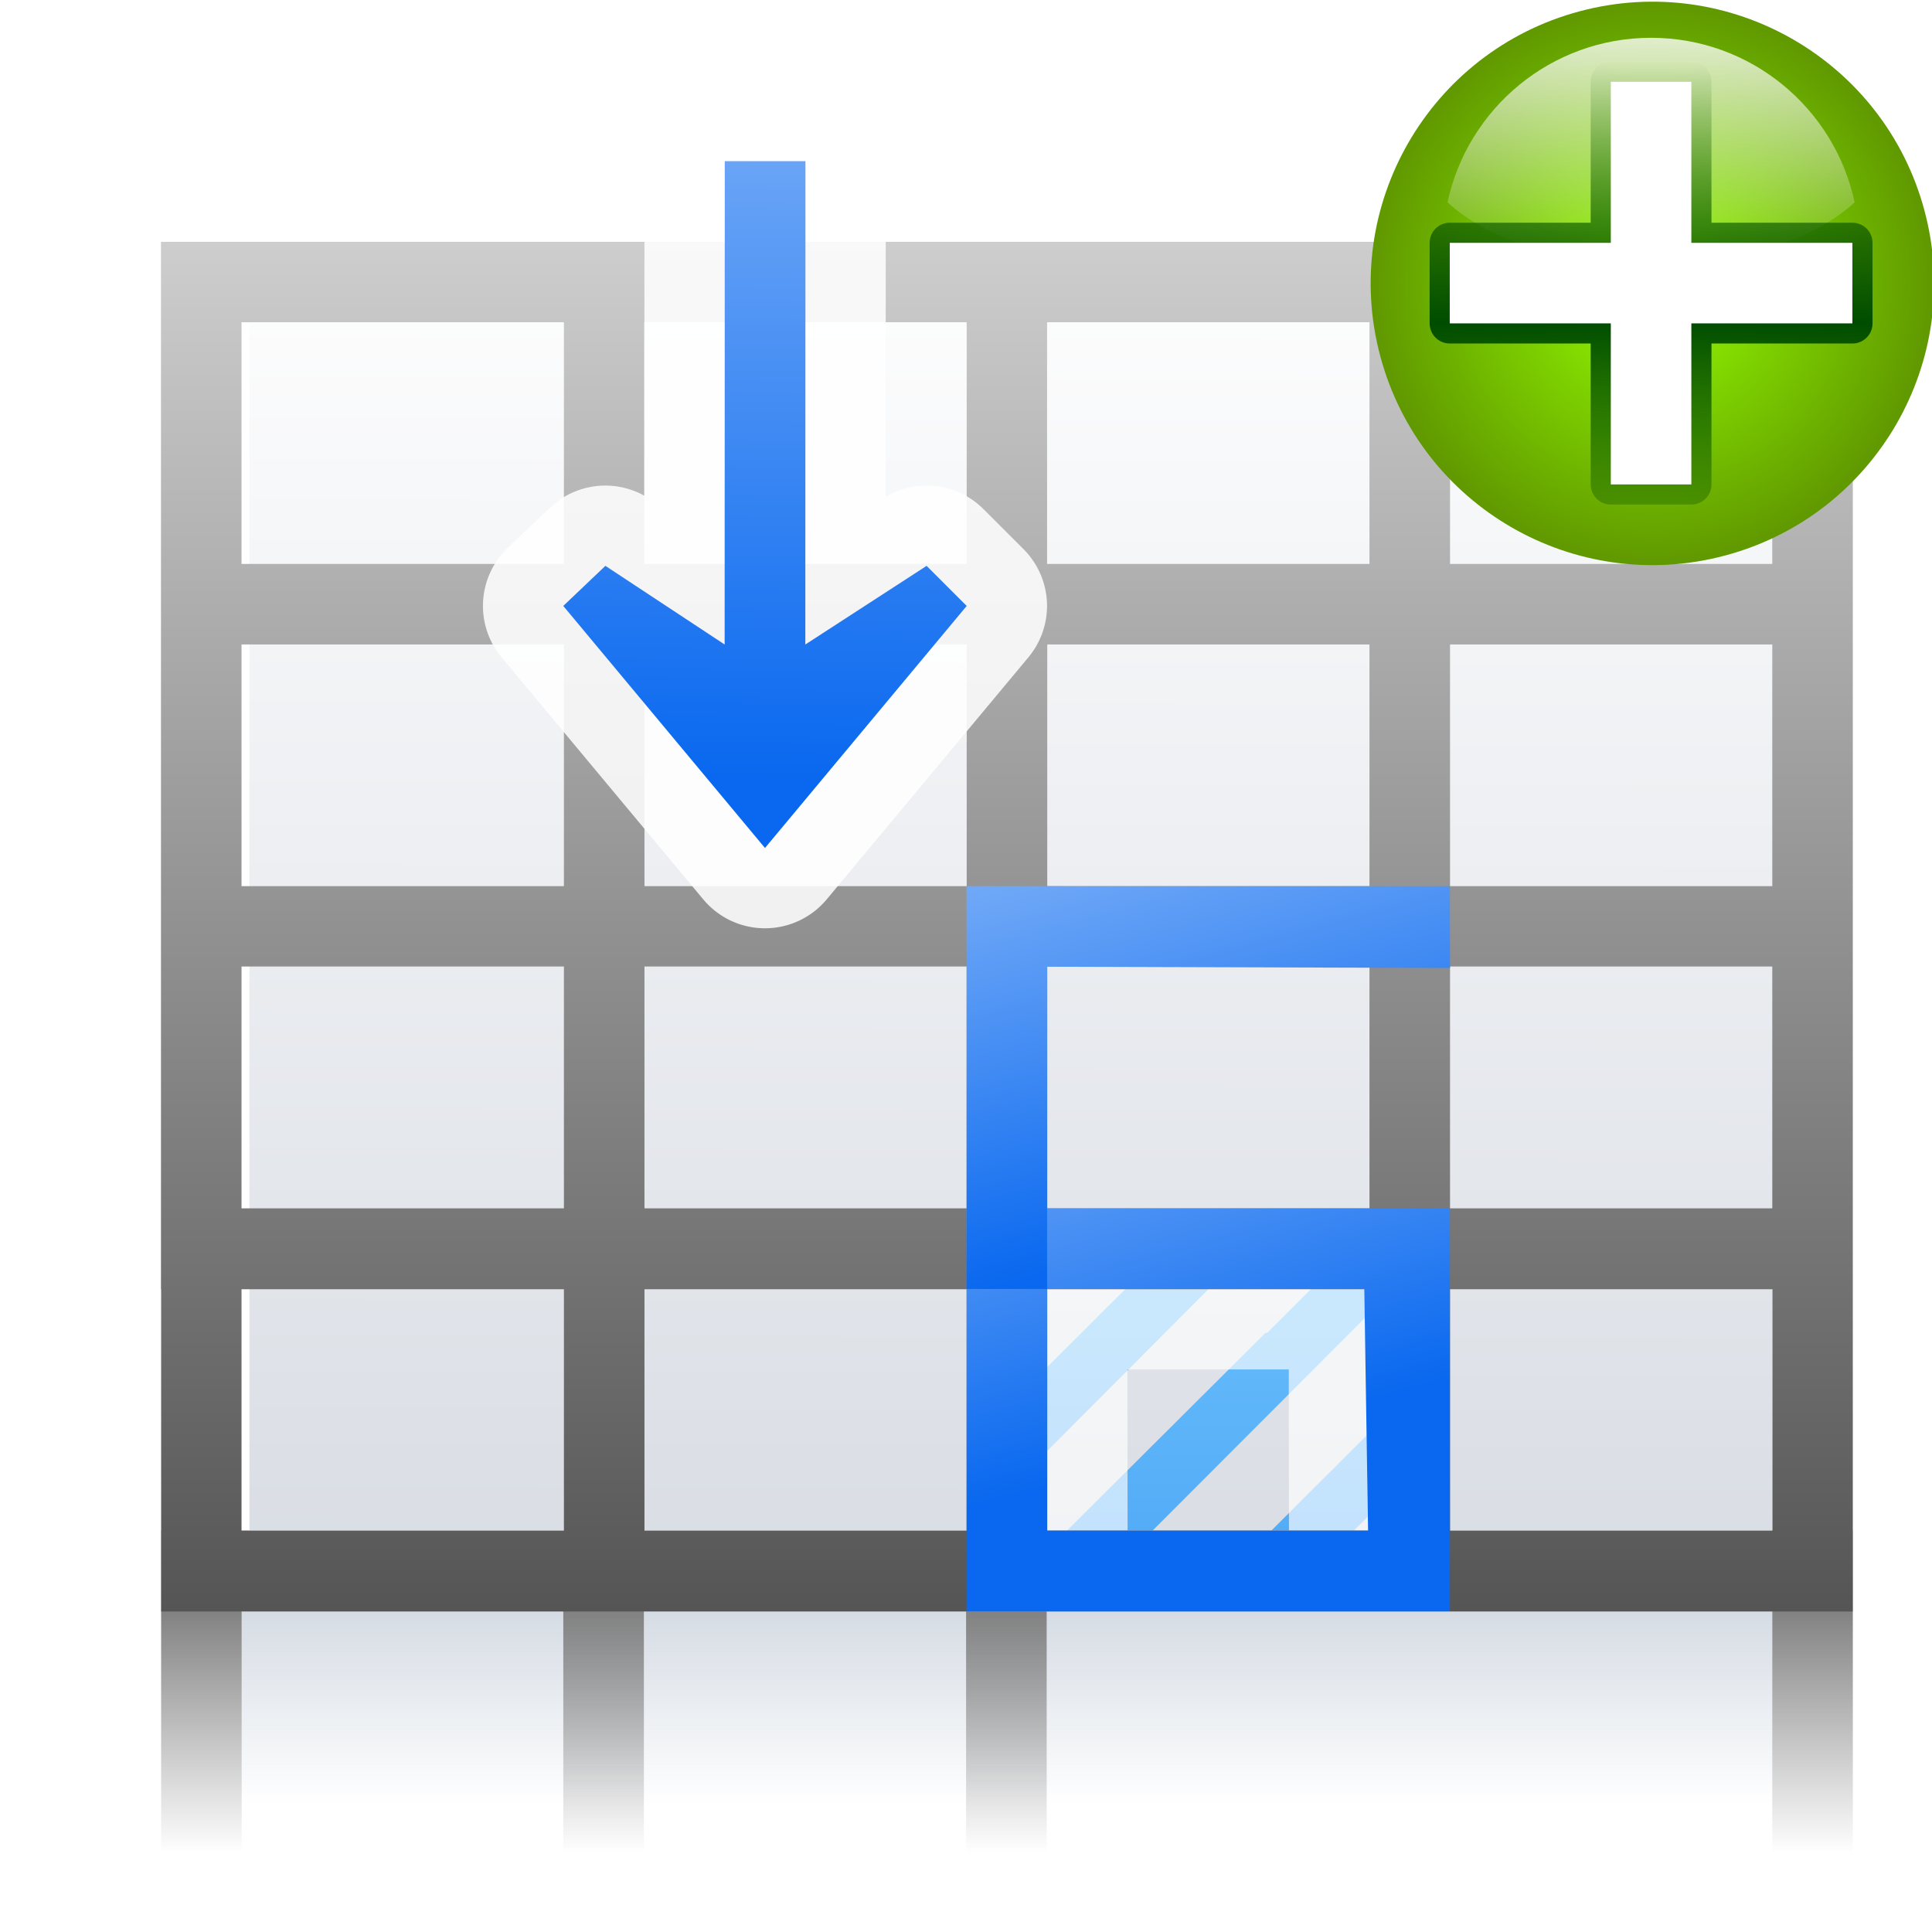 <svg height="24" width="24" xmlns="http://www.w3.org/2000/svg" xmlns:xlink="http://www.w3.org/1999/xlink"><linearGradient id="a" gradientUnits="userSpaceOnUse" x1="88.006" x2="88.006" xlink:href="#c" y1="88.001" y2="104.001"/><linearGradient id="b" gradientTransform="matrix(1.5 0 0 1 12 -13.334)" gradientUnits="userSpaceOnUse" x1="53.332" x2="53.332" xlink:href="#c" y1="101.334" y2="117.334"/><linearGradient id="c"><stop offset="0" stop-color="#828282"/><stop offset="1" stop-color="#828282" stop-opacity="0"/></linearGradient><linearGradient id="d" gradientTransform="matrix(1.063 0 0 1.043 .158 27.066)" gradientUnits="userSpaceOnUse" x1="46.048" x2="46.311" y1="128.017" y2="-12.362"><stop offset="0" stop-color="#c7cdd7"/><stop offset="1" stop-color="#fff"/></linearGradient><linearGradient id="e"><stop offset="0" stop-color="#0968ef"/><stop offset="1" stop-color="#aecffc"/></linearGradient><linearGradient id="f" gradientTransform="matrix(1.063 0 0 1.309 -5.511 -16.293)" gradientUnits="userSpaceOnUse" x1="114.664" x2="114.664" y1="101.334" y2="112"><stop offset="0" stop-color="#c9d1dc"/><stop offset="1" stop-color="#c9d1dc" stop-opacity="0"/></linearGradient><linearGradient id="g" gradientTransform="matrix(1.455 0 0 .873 -5.81 39.565)" gradientUnits="userSpaceOnUse" x1="8" x2="8" xlink:href="#c" y1="88" y2="108"/><linearGradient id="h" gradientTransform="matrix(1.455 0 0 .873 110.552 39.565)" gradientUnits="userSpaceOnUse" x1="8" x2="8" xlink:href="#c" y1="88" y2="108"/><linearGradient id="i" gradientTransform="matrix(-1 0 0 1 140.25 32.476)" gradientUnits="userSpaceOnUse" x1="50.665" x2="62.393" xlink:href="#e" y1="68.042" y2="24.273"/><linearGradient id="j" gradientUnits="userSpaceOnUse" x1="22.808" x2="22.808" y1="-4.033" y2="20.001"><stop offset="0" stop-color="#fff"/><stop offset="1" stop-color="#555"/></linearGradient><linearGradient id="k" gradientUnits="userSpaceOnUse" x1="70.095" x2="69.815" y1="180.44" y2="59.807"><stop offset="0" stop-color="#0c69ed" stop-opacity="0"/><stop offset=".15" stop-color="#1b77ef"/><stop offset=".5" stop-color="#4aa3f6"/><stop offset="1" stop-color="#89ddff"/></linearGradient><linearGradient id="l" gradientTransform="matrix(-1 0 0 1 169.704 9.204)" gradientUnits="userSpaceOnUse" x1="50.665" x2="62.393" xlink:href="#e" y1="68.042" y2="24.273"/><linearGradient id="m" gradientTransform="matrix(-.728 0 0 .728 401.842 137.178)" gradientUnits="userSpaceOnUse" x1="113.157" x2="7.97" xlink:href="#e" y1="25.786" y2="24"/><radialGradient id="n" cx="343.999" cy="92" gradientUnits="userSpaceOnUse" r="36"><stop offset="0" stop-color="#96ff00"/><stop offset="1" stop-color="#609800"/></radialGradient><radialGradient id="o" cx="343.999" cy="92" gradientTransform="matrix(0 1 -1 0 -39.998 140.003)" gradientUnits="userSpaceOnUse" r="36"><stop offset="0" stop-color="#e5ff00"/><stop offset="1" stop-color="#bff500" stop-opacity="0"/></radialGradient><linearGradient id="p" gradientTransform="matrix(0 .739 -.739 0 -1.523 63.256)" gradientUnits="userSpaceOnUse" x1="-80.003" x2="-45.097" y1="-131.931" y2="-131.931"><stop offset="0" stop-color="#fff"/><stop offset="1" stop-color="#fff" stop-opacity="0"/></linearGradient><linearGradient id="q" gradientUnits="userSpaceOnUse" x1="96" x2="96" y1="58" y2="5.933"><stop offset="0" stop-color="#004d00" stop-opacity="0"/><stop offset=".5" stop-color="#004d00"/><stop offset="1" stop-color="#004d00" stop-opacity="0"/></linearGradient><filter id="r"><feGaussianBlur stdDeviation="1.04"/></filter><g transform="matrix(.172 0 0 .172 2 -0)"><path d="m.009 110.546h122.18v5.818h-122.18z" fill="#616161" opacity=".651"/><path d="m5.827 116.364h110.544v17.454h-110.544z" fill="url(#f)" opacity=".765"/><path d="m6.387 23.305h109.984v87.241h-109.984z" fill="url(#d)"/><path d="m69.656 93.093-5.659 5.648v6.057l11.67-11.705zm13.409 0-3.17 3.17h-.125l-14.341 14.284h6.182l15.659-15.682v-1.773zm4.08 10.511-6.955 6.943h5.955l1-1z" fill="url(#k)"/><path d="m88 88h4v16h-4z" fill="url(#b)" transform="matrix(-1.455 0 0 1.091 162.915 20.363)"/><path d="m88 88h4v16h-4z" fill="url(#b)" transform="matrix(-1.455 0 0 1.091 221.096 20.363)"/><path d="m.009 116.364h5.818v17.454h-5.818z" fill="url(#g)"/><path d="m116.371 116.364h5.818v17.454h-5.818z" fill="url(#h)"/><path d="m63.983 93.093.014 17.455h5.812l-.014-11.642h11.656l.014 11.642h5.812l-.014-11.642v-5.812h-5.812-11.656z" fill="#fff" opacity=".651"/><path d="m.009 110.546h122.18v5.818h-122.18z" fill="#fff" opacity=".651"/><path d="m2 3.002v.998 3 .998 3.002.998 3.002 1.004h.002v2.996 1.004h.998 4.002 1 4 1 4.002.998 4.002.998v-1.004-2.996-9.002-4h-5-1-4.002-.998-4.002-.998-4.002zm1 .998h4.002v3h-4.002zm5 0h4.002v3h-4.002zm5 0h4.002v3h-4.002zm5.002 0h4v3h-4zm-15.002 4h4.002v3h-4.002zm5.002 0h4v3h-4zm5 0h4v3h-4zm5 0h4v3h-4zm-15.002 3.998h4.002v3.002h-4.002zm5.002 0h4v3.002h-4zm5 0h4v3.002h-4zm5 0h4v3.002h-4zm-15.002 4.006h4.002v2.996h-4.002zm5.002 0h4v2.996h-4zm5 0h4 .002v2.996h-4.002zm5 0h4 .002v2.996h-4.002z" fill="url(#j)" transform="matrix(5.818 0 0 5.818 -11.638 .002)"/><path d="m58.179 87.275v29.091h5.818v-23.273h22.909l.273 17.455h-23.182v5.818h23.273 5.818v-29.091z" fill="url(#i)"/><path d="m93.088 64.002.011 5.907-29.101-.089 0 23.273h-5.818l-0-29.091z" fill="url(#l)"/><path d="m88 88h4v16h-4z" fill="url(#a)" transform="matrix(-1.455 0 0 1.091 192.006 20.363)"/><g transform="matrix(.727 0 0 .727 34.918 .091)"><g transform="matrix(.875 0 0 .875 16 -0)"><circle cx="343.999" cy="92" fill="url(#n)" r="36" transform="matrix(-.858 .23 -.23 -.858 412.459 31.85)"/><circle cx="343.999" cy="92" fill="url(#o)" r="36" transform="matrix(-.644 .173 -.173 -.644 333.344 31.888)"/><path d="m96 4.148c-11.346 0-20.826 8.012-23.111 18.678 4.555 4.246 13.197 7.111 23.111 7.111 9.914 0 18.556-2.865 23.111-7.111-2.285-10.667-11.765-18.678-23.111-18.678z" fill="url(#p)" opacity=".8"/></g><path d="m96 8v16h-16v8h16v16h8v-16h16v-8h-16v-16z" style="fill:none;stroke-width:4;stroke-linecap:round;stroke-linejoin:round;stroke:url(#q);filter:url(#r)"/><path d="m96 8v16h-16v8h16v16h8v-16h16v-8h-16v-16z" fill="#fff" fill-rule="evenodd"/></g><g fill-rule="evenodd" transform="matrix(0 -1 -1 0 201.195 375.675)"><path d="m331.828 137.205a5.802 5.802 0 0 0 -3.627 1.344l-17.482 14.568a5.802 5.802 0 0 0 0 8.914l17.482 14.568a5.802 5.802 0 0 0 7.914-.457l2.895-3.041a5.802 5.802 0 0 0 .863-6.816l24.166-.006a5.802 5.802 0 0 0 5.799-5.801v-5.826a5.802 5.802 0 0 0 -5.803-5.801l-24.244.006a5.802 5.802 0 0 0 -.881-7.059l-2.895-2.895a5.802 5.802 0 0 0 -4.188-1.699z" fill="#fff" fill-opacity=".871"/><path d="m314.431 157.574 17.482-14.568 2.895 2.895-5.681 8.759 34.909-.009v5.827l-34.909.009 5.681 8.613-2.895 3.042-17.482-14.568z" fill="url(#m)"/></g></g></svg>